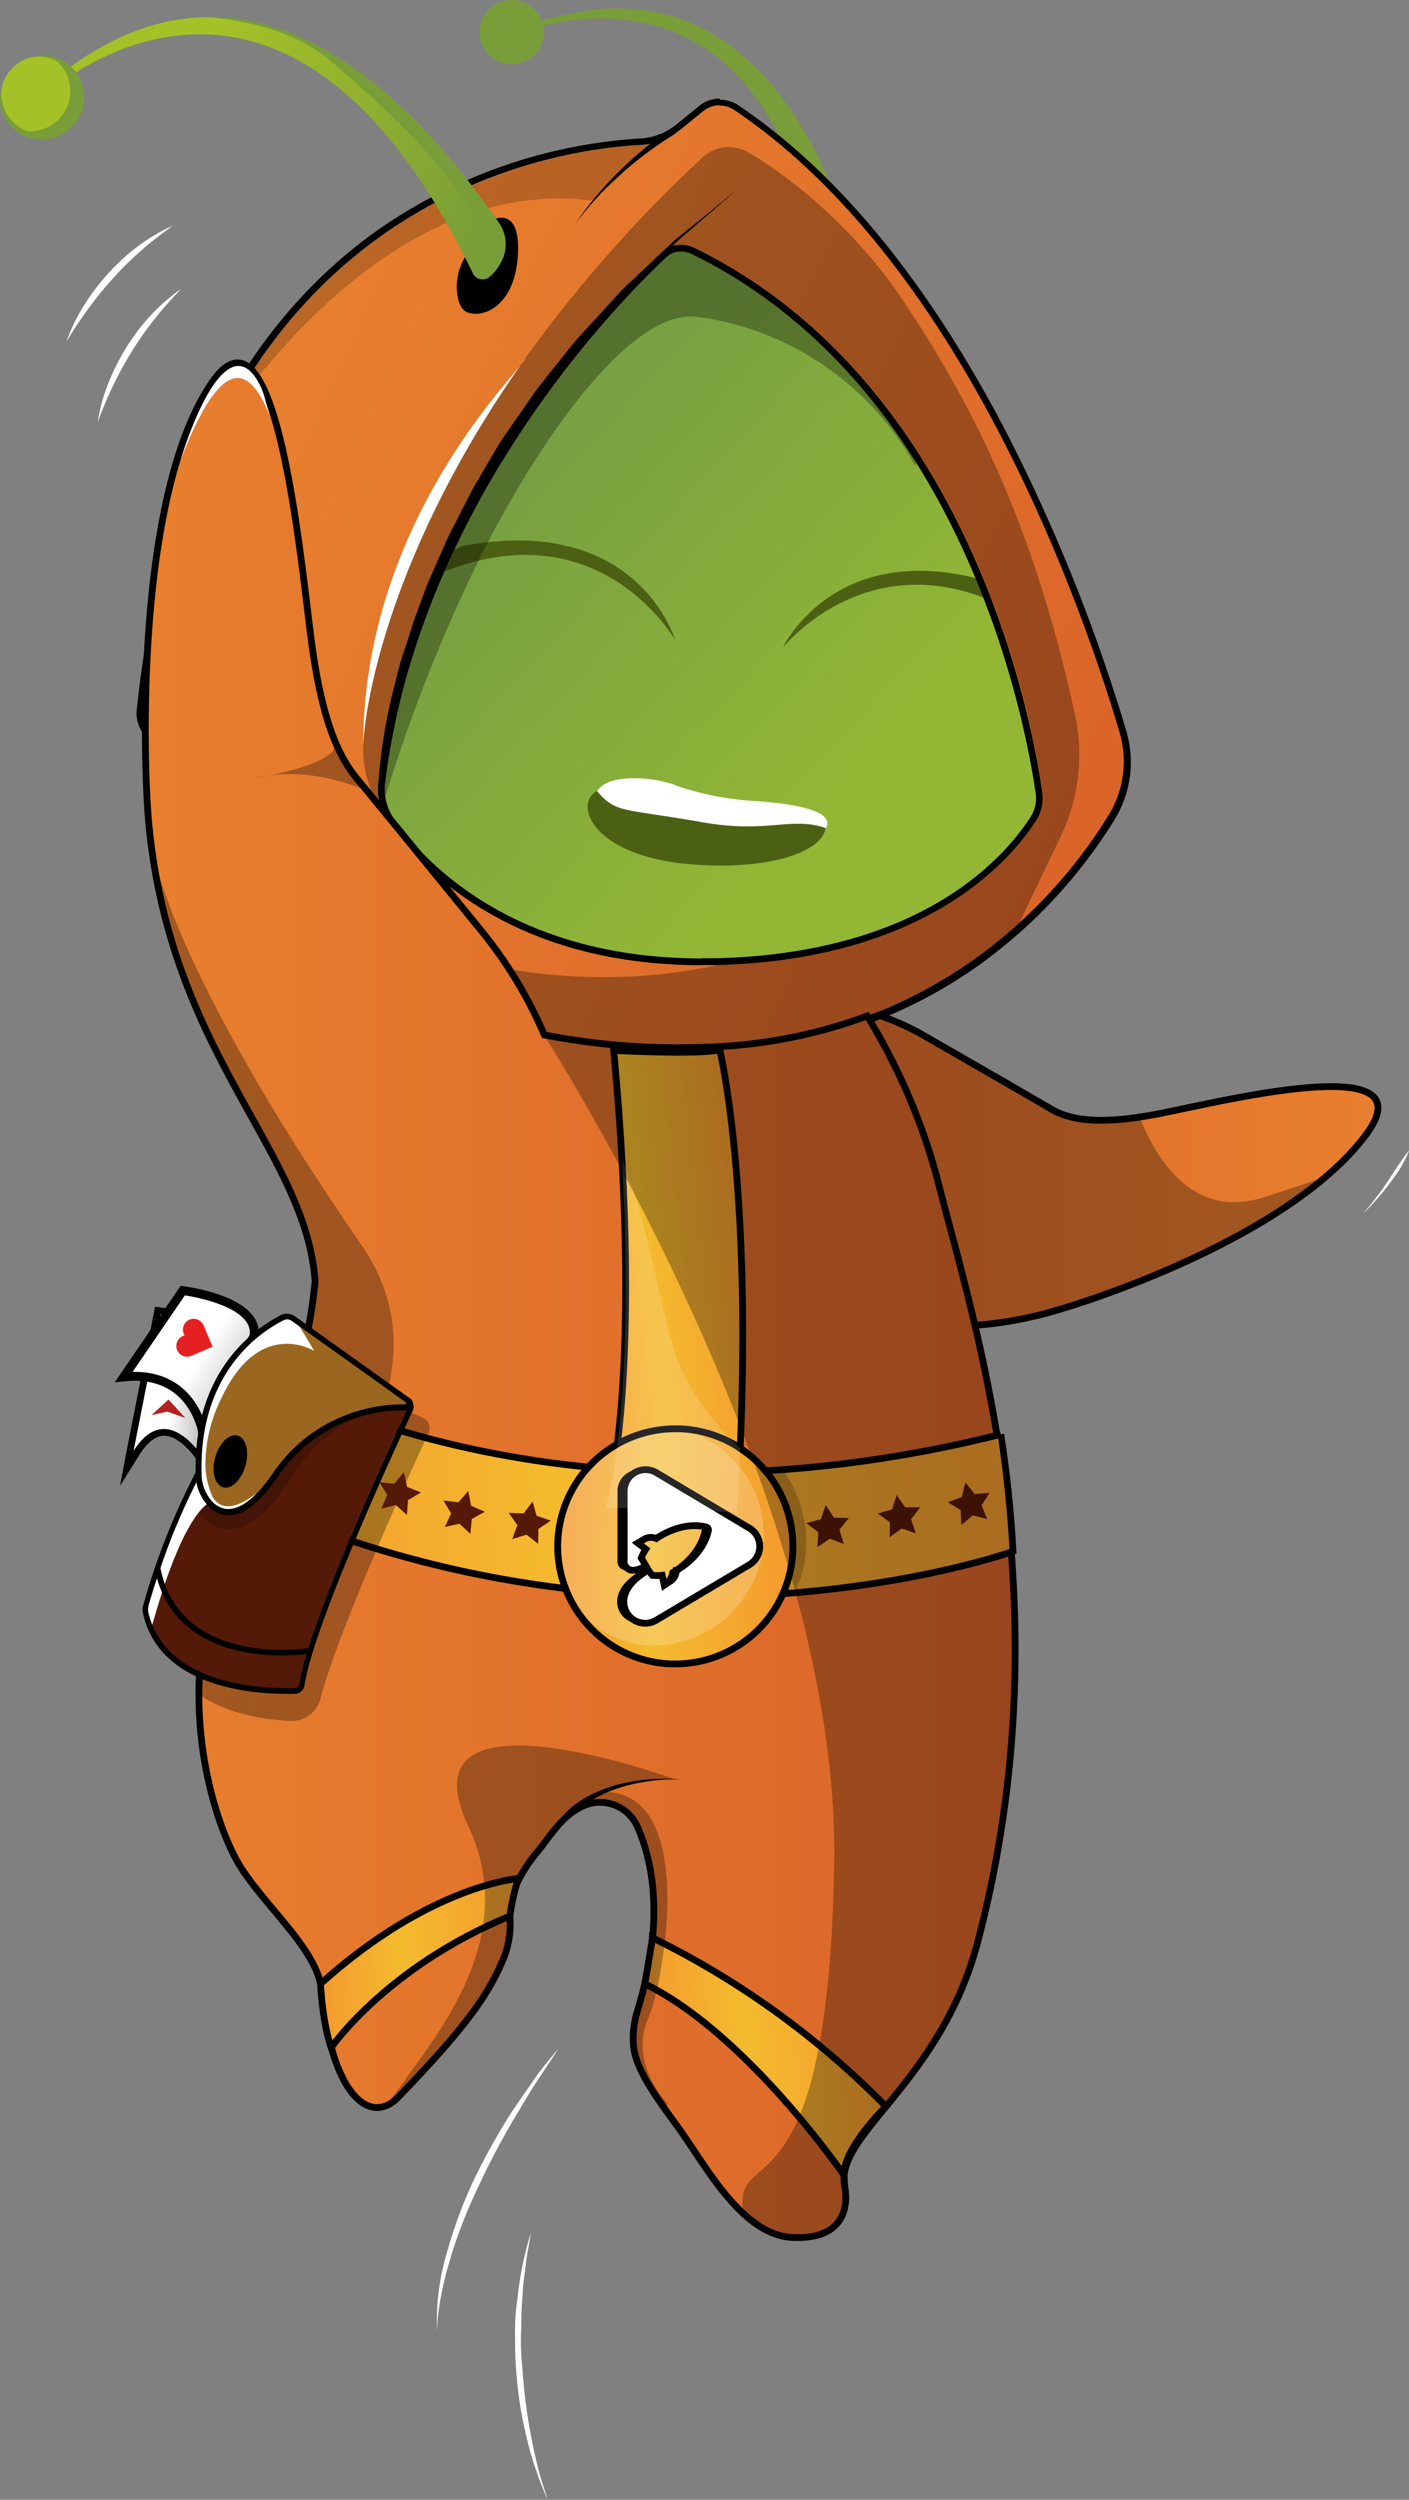 <svg xmlns="http://www.w3.org/2000/svg" xmlns:xlink="http://www.w3.org/1999/xlink" viewBox="0 0 208.19 369.22"><rect x="0" y="0" width="208.19" height="369.22" fill="#808080" stroke="none"/><defs><style>.cls-1,.cls-21,.cls-22{fill:none;}.cls-12,.cls-13,.cls-14,.cls-16,.cls-2,.cls-21,.cls-22,.cls-26,.cls-29{stroke:#000;}.cls-12,.cls-13,.cls-14,.cls-16,.cls-2,.cls-21,.cls-22,.cls-26{stroke-miterlimit:10;}.cls-2{fill:url(#linear-gradient);}.cls-3{opacity:0.3;}.cls-4{fill:#799d39;}.cls-5{fill:url(#linear-gradient-2);}.cls-6{fill:#4c6013;}.cls-15,.cls-28,.cls-29,.cls-7{fill:#fff;}.cls-8{fill:url(#linear-gradient-3);}.cls-28,.cls-9{opacity:0.2;}.cls-10{fill:url(#linear-gradient-4);}.cls-11{fill:#a4c127;}.cls-12{fill:url(#linear-gradient-5);}.cls-13{fill:url(#linear-gradient-6);}.cls-14{fill:url(#linear-gradient-7);}.cls-15{opacity:0.15;}.cls-16{fill:url(#linear-gradient-8);}.cls-17{fill:#551907;}.cls-18{fill:url(#linear-gradient-9);}.cls-19{fill:#020202;}.cls-20{fill:url(#linear-gradient-10);}.cls-21{stroke-width:1.31px;}.cls-22{stroke-width:0.85px;}.cls-23{fill:#9b6720;}.cls-24{fill:#e52020;}.cls-25{fill:#b72020;}.cls-26{fill:url(#linear-gradient-11);}.cls-27{fill:url(#linear-gradient-12);}.cls-30{clip-path:url(#clip-path);}</style><linearGradient id="linear-gradient" x1="203.61" y1="172.77" x2="99.77" y2="172.77" gradientUnits="userSpaceOnUse"><stop offset="0" stop-color="#e87f2e"/><stop offset="1" stop-color="#da6329"/></linearGradient><linearGradient id="linear-gradient-2" x1="197.19" y1="168.38" x2="149.49" y2="121.78" gradientTransform="translate(-76.98 -45.26) rotate(-1.55)" gradientUnits="userSpaceOnUse"><stop offset="0" stop-color="#93b734"/><stop offset="1" stop-color="#77a142"/></linearGradient><linearGradient id="linear-gradient-3" x1="115.25" y1="109.63" x2="242.17" y2="172.06" gradientTransform="translate(-76.98 -45.26) rotate(-1.55)" xlink:href="#linear-gradient"/><linearGradient id="linear-gradient-4" x1="102.22" y1="58.18" x2="141.2" y2="91.42" gradientTransform="translate(-76.98 -45.26) rotate(-1.55)" gradientUnits="userSpaceOnUse"><stop offset="0" stop-color="#a4c127"/><stop offset="1" stop-color="#799d39"/></linearGradient><linearGradient id="linear-gradient-5" x1="21.48" y1="192" x2="149.99" y2="192" xlink:href="#linear-gradient"/><linearGradient id="linear-gradient-6" x1="95.97" y1="304.61" x2="130.39" y2="302.54" gradientUnits="userSpaceOnUse"><stop offset="0" stop-color="#f49a2e"/><stop offset="0.41" stop-color="#f4bb2e"/><stop offset="1" stop-color="#f49a2e"/></linearGradient><linearGradient id="linear-gradient-7" x1="47.25" y1="291.14" x2="77.43" y2="289.33" xlink:href="#linear-gradient-6"/><linearGradient id="linear-gradient-8" x1="36.36" y1="222.78" x2="148.89" y2="216.01" xlink:href="#linear-gradient-6"/><linearGradient id="linear-gradient-9" x1="-889.75" y1="-194.88" x2="-872.03" y2="-199.46" gradientTransform="translate(814.75 657.02) rotate(17.37)" gradientUnits="userSpaceOnUse"><stop offset="0.08" stop-color="#fff"/><stop offset="1" stop-color="#231f20"/></linearGradient><linearGradient id="linear-gradient-10" x1="-885.7" y1="-201.34" x2="-855.86" y2="-193.14" gradientTransform="translate(814.75 657.02) rotate(17.37)" gradientUnits="userSpaceOnUse"><stop offset="0" stop-color="#fff"/><stop offset="1" stop-color="#231f20"/></linearGradient><linearGradient id="linear-gradient-11" x1="221.35" y1="158.48" x2="246.49" y2="156.97" gradientTransform="translate(-144.67 45.95) rotate(-3.42)" xlink:href="#linear-gradient-6"/><linearGradient id="linear-gradient-12" x1="-74.62" y1="-13.89" x2="-40.87" y2="-13.89" gradientTransform="translate(157.01 244.26) rotate(1.96)" xlink:href="#linear-gradient-6"/><clipPath id="clip-path" transform="translate(0)"><path class="cls-1" d="M89.55,222.66s5.69-18.7,1.13-67.51c0,0,12.82.67,15.67-.11,0,0,5.48,22.53,2.51,68.35Z"/></clipPath></defs><title>Asset 8@3xyh2</title><g id="Layer_2" data-name="Layer 2"><g id="Layer_1-2" data-name="Layer 1"><path class="cls-2" d="M171.73,164.4c-9.4,1.89-13.66,1-16.41-.59-4-2.35-12.78-7.39-18.9-10.91a37.2,37.2,0,0,0-7.33-3.2,70.84,70.84,0,0,1-13,3.7C110.91,164.89,99.69,190,99.77,190c14.76-4.06,27.42,10.57,53.58,4.28,6.63-1.59,36.78-11.31,48.35-26.5C211.29,155.16,182.08,162.31,171.73,164.4Z" transform="translate(0)"/><path class="cls-3" d="M195.77,173.86c-2.8.95-5.86,1.95-9.11,3-10.36,3.26-15.79-5.58-18.26-11.84-7.12,1.07-10.68.22-13.08-1.18-4-2.35-12.78-7.39-18.9-10.91a37.2,37.2,0,0,0-7.33-3.2c-1.12.44-2.27.85-3.45,1.24,1.13,12.21,3.84,37.32,3.84,38.31,0,.47,2.6,3.15,5.89,6.34a53.85,53.85,0,0,0,18-1.35C159,192.87,182,185.52,195.77,173.86Z" transform="translate(0)"/><path class="cls-4" d="M126,46.49a5,5,0,0,0,1.54-5.12c-3.24-11.81-14.81-52.12-51.94-36.62a11.19,11.19,0,0,0,2.85-.5c9.28-2.68,38.4-7.42,43.6,42.36a1.44,1.44,0,0,0,1.82,1.17A5.93,5.93,0,0,0,126,46.49Z" transform="translate(0)"/><circle class="cls-4" cx="75.61" cy="4.75" r="4.75"/><path class="cls-5" d="M81.65,45,62.31,73.61,47.82,109.36s.89,16.76,1.82,18.29,37.84,22,37.84,22L114,147.33l31.26-12.55,14.58-16.31-8.27-27.83-14-35.41-16-19.78-35.16-.93Z" transform="translate(0)"/><path class="cls-6" d="M68.23,80.67c26.05-5,31.54,13.9,31.54,13.9S89.1,75.63,66.28,84.17,68.23,80.67,68.23,80.67Z" transform="translate(0)"/><path class="cls-6" d="M149,86.85c-25-9-33.33,8.8-33.33,8.8s13.5-17,34.71-5S149,86.85,149,86.85Z" transform="translate(0)"/><path class="cls-7" d="M99.78,116a45.08,45.08,0,0,0,11.66,2.31c5,.32,11.62,1.22,10.72,3.74-1.42,4-6.1,5.78-19.29,4.61s-16.56-7.73-14.32-10.22c1-1.08,2.85-1.44,4.65-1.49a18.67,18.67,0,0,1,6.58,1Z" transform="translate(0)"/><path class="cls-6" d="M122,122.3c-.61,3.82-9.2,6.31-20.22,5.33-13.19-1.18-16.55-7.72-14.32-10.21a2.66,2.66,0,0,1,.73-.6c2.91,3.34,3.45,2.49,15.81,4.66C113.36,123.11,117,120.57,122,122.3Z" transform="translate(0)"/><path class="cls-3" d="M56.94,117.66A241,241,0,0,1,70.7,82.81c9.57-19.12,22.93-37.35,32.4-36a43.27,43.27,0,0,1,32.12,22l1.48-6.33-28-29.05L92.08,38.71,65.16,76l-9.63,25.15-1,16.57Z" transform="translate(0)"/><path class="cls-8" d="M165.41,108.11c-5.25-17.67-22.93-69-56.91-91.86a3.83,3.83,0,0,0-4.57.19l-3.38,2.73a10.15,10.15,0,0,1-5.91,2.28c-13.49.71-65.76,8.34-73.45,83.62,0,0-.79,9.15,14.7-1,0,0-5.51,14,.55,20.17S56.59,156,103.69,154.68c35.34-1,53.35-23.25,60.14-34.33A15.16,15.16,0,0,0,165.41,108.11Zm-12.26,13c-3.51,5.52-15.92,20.56-47.14,21.4-30,.81-43.95-14.37-48.58-21a8.75,8.75,0,0,1-1.51-6.12C61,74.22,90.29,44.57,98.2,37.23a3.93,3.93,0,0,1,4.39-.63c40.74,19.9,49.9,69.73,51.43,80.48A6,6,0,0,1,153.15,121.14Z" transform="translate(0)"/><path class="cls-7" d="M77.66,52.9c-20.17,28.34-23.83,51.42-24,57.48C53.56,76.16,77.86,53.84,77.66,52.9Z" transform="translate(0)"/><path class="cls-9" d="M42.21,85.48l-6.86,19c-14.93,9.59-14.17.64-14.17.64a129.09,129.09,0,0,1,7.61-33.4C12.43,127.7,41.66,86.26,42.21,85.48Z" transform="translate(0)"/><path class="cls-7" d="M28,108.22l-.93.3c-.13,0-.25,0-.37.09-.34.07-.65.14-1,.18-2,.27-3.1-.25-3.74-1a2.74,2.74,0,0,1-.39-.57,4.26,4.26,0,0,1-.45-2.15c.07-.59.12-1.17.2-1.75s.13-1.16.2-1.73c.14-1.14.29-2.27.46-3.38.06-.44.12-.89.19-1.33q.42-2.64.9-5.14c.1-.5.2-1,.29-1.48,0-.05,0-.11,0-.16.1-.5.2-1,.31-1.46.28-1.27.56-2.52.87-3.74.13-.54.27-1.08.41-1.61.39-1.47.8-2.91,1.23-4.31.14-.46.28-.9.42-1.35s.22-.7.34-1,.29-.9.45-1.35l.64-1.81c.19-.5.36-1,.55-1.48,0-.1.07-.19.11-.28a48.85,48.85,0,0,1,3.5-8A205.31,205.31,0,0,0,24.21,91.1C22,101.42,21.83,109.77,28,108.22Z" transform="translate(0)"/><path d="M106.33,15.59a3.87,3.87,0,0,1,2.17.66c34,22.85,51.66,74.19,56.91,91.86a15.16,15.16,0,0,1-1.58,12.24c-6.79,11.08-24.8,33.38-60.14,34.33-1.15,0-2.27,0-3.37,0-44.4,0-58-24.46-63.88-30.48s-.55-20.17-.55-20.17c-5.52,3.62-9,4.78-11.13,4.78a3.39,3.39,0,0,1-3.57-3.79c7.69-75.28,60-82.91,73.45-83.62a10.15,10.15,0,0,0,5.91-2.28l3.38-2.73a3.79,3.79,0,0,1,2.4-.85m-2.62,127,2.3,0c31.22-.84,43.63-15.88,47.14-21.4a6,6,0,0,0,.87-4.06c-1.53-10.75-10.69-60.58-51.43-80.48a4.59,4.59,0,0,0-2-.44,3.94,3.94,0,0,0-2.68,1C90,44.46,61,74.22,55.92,115.44a8.7,8.7,0,0,0,1.51,6.12c4.51,6.44,17.87,21,46.28,21m2.62-128a4.83,4.83,0,0,0-3,1.07L99.92,18.4a9.15,9.15,0,0,1-5.33,2.05,75.93,75.93,0,0,0-39.44,14C35.26,48.93,23.5,72.64,20.19,105a5,5,0,0,0,1.15,3.56,4.44,4.44,0,0,0,3.42,1.33c2.29,0,5.42-1.16,9.3-3.46C32.74,110.93,30.91,120,35.72,125c.73.74,1.62,1.82,2.65,3.07,7.39,9,22.78,27.71,62,27.71,1.11,0,2.26,0,3.4,0,15.59-.42,29.5-5,41.34-13.56a74.78,74.78,0,0,0,19.63-21.25,16.2,16.2,0,0,0,1.68-13,258.53,258.53,0,0,0-17.75-44.17c-11.52-22.1-24.82-38.33-39.56-48.24a4.9,4.9,0,0,0-2.73-.83Zm-2.62,127c-28,0-41.12-14.39-45.47-20.58a7.76,7.76,0,0,1-1.33-5.43c5.18-41.95,35.65-72.09,41.7-77.7a2.93,2.93,0,0,1,2-.7,3.58,3.58,0,0,1,1.54.34c40.46,19.76,49.48,69.87,50.88,79.72a5,5,0,0,1-.72,3.39c-3.84,6-16,20.11-46.32,20.93l-2.28,0Z" transform="translate(0)"/><path class="cls-9" d="M97,21a56,56,0,0,0-9.37,8.64h0c-27.33-3.59-48.24,23.37-55.33,34C50.54,26.7,84.2,22,94.64,21.45A9.89,9.89,0,0,0,97,21Z" transform="translate(0)"/><path d="M72.84,32.45s4.12-2.17,3.68,5.23S71.58,47,69.15,46.17c-.91-.31-1.36-1.34-1.56-2.51a8.49,8.49,0,0,1,1.71-6.54Z" transform="translate(0)"/><path class="cls-10" d="M74,38.77a5.49,5.49,0,0,0-.32-5.89c-7.69-11-34.66-48.21-67-20-.36.31-.1,1.22-.46,1.55,0,0,35.05-33.41,63.68,26a1.6,1.6,0,0,0,2.34.54A6.82,6.82,0,0,0,74,38.77Z" transform="translate(0)"/><circle class="cls-11" cx="6.05" cy="14.23" r="5.94"/><path class="cls-4" d="M7.64,8.46a5.93,5.93,0,0,1-3,10.93A6.1,6.1,0,0,1,2.42,19,5.94,5.94,0,1,0,7.64,8.46Z" transform="translate(0)"/><polygon points="33.96 106.82 44.28 79.78 34.9 107.16 33.96 106.82"/><path d="M99.6,19.86c-1.39.84-2.76,1.79-4.07,2.77s-2.6,2-3.83,3.15S89.28,28,88.16,29.25A48.54,48.54,0,0,0,85,33.08a46.59,46.59,0,0,1,3-4q1.61-1.92,3.39-3.68c1.18-1.17,2.42-2.3,3.7-3.36a48.66,48.66,0,0,1,4-3Z" transform="translate(0)"/><path d="M55.92,115.44a82.35,82.35,0,0,1,2.06-13c.57-2.12,1-4.26,1.74-6.34S61,92,61.8,89.91l1.14-3.08c.37-1,.86-2,1.28-3,.91-2,1.7-4,2.75-6s2-3.93,3-5.84l3.34-5.67c.54-1,1.18-1.85,1.8-2.76L77,60.84l1.87-2.71c.64-.89,1.34-1.73,2-2.6L85,50.37c1.46-1.64,3-3.24,4.44-4.85l2.22-2.42c.75-.81,1.58-1.52,2.37-2.28l4.78-4.51L100,35.2l1.28-1,2.56-2.06L108.93,28l-5,4.29-2.48,2.14-1.24,1.07-1.16,1.15-4.67,4.59c-.76.78-1.58,1.51-2.3,2.32L90,46l-4.33,4.89-4,5.16c-.66.86-1.36,1.7-2,2.59l-1.83,2.7L76,64.09c-.61.9-1.24,1.79-1.77,2.74A134.28,134.28,0,0,0,62.52,90.18,107,107,0,0,0,55.92,115.44Z" transform="translate(0)"/><path class="cls-3" d="M156.75,123.5l-6.14,12.82h0a71,71,0,0,1-12,8.8c-.69.4-1.41.8-2.13,1.19a73,73,0,0,1-32.77,8.36c-16.19.44-28.47-2.29-37.89-6.32l-.13-.06-5.2-2.52a64.3,64.3,0,0,1-18-14.51c7.32,4.39,33.08,17.88,63.58,11.27,31.22-.85,43.63-15.89,47.14-21.39a6,6,0,0,0,.87-4.08c-1.52-10.74-10.69-60.57-51.43-80.47a4.35,4.35,0,0,0-4.66.52C90,44.46,61,74.21,55.92,115.44a8.82,8.82,0,0,0,1.5,6.13,42.43,42.43,0,0,0,3,3.76c-.75-.75-7-7.21-6.75-15,.16-6.06,3.82-29.14,24-57.48l0,0A198.51,198.51,0,0,1,103.8,23.26a5.65,5.65,0,0,1,6.67-.8C116.12,25.65,126,33.37,133.17,44c10.52,15.55,19.74,34,25.68,61.65A27.82,27.82,0,0,1,156.75,123.5Z" transform="translate(0)"/><path class="cls-4" d="M74,38.77a7.14,7.14,0,0,1-1.73,2.15A1.61,1.61,0,0,1,70,40.37S79.38,34.83,48.85,9c-4.6-3.9-11-5.89-18.56-6.5C51.61,2.05,68,24.75,73.7,32.89A5.47,5.47,0,0,1,74,38.77Z" transform="translate(0)"/><path class="cls-4" d="M4.91,8.41a5.89,5.89,0,0,1,3.83.26,6.22,6.22,0,0,1,3.63,6.62A6.34,6.34,0,0,1,6.8,20.6a6.24,6.24,0,0,1-3.92-.9A6.3,6.3,0,0,1,.36,16.65a6,6,0,0,1-.08-3.84,6,6,0,0,0,3,6.22,5.59,5.59,0,0,0,6.52-.87,5.48,5.48,0,0,0,1.65-3A5.79,5.79,0,0,0,11,11.69,5.94,5.94,0,0,0,4.91,8.41Z" transform="translate(0)"/><path class="cls-7" d="M57.78,138.5c-.84-.36-3.88-1.5-6.66-2.71-3-1.29-5.73-1.77-4.6-.24l-.64-.61-.15-.16c-.31-.3-.61-.6-.9-.91-.86-.89-1.66-1.76-2.4-2.6-2.67-3-4.55-5.56-6-7-3.06-3.11-3.16-8.21-2.53-12.5C33.58,116.93,35.89,128.05,57.78,138.5Z" transform="translate(0)"/><path class="cls-12" d="M138.65,174.73a90.64,90.64,0,0,0-10.52-24.67,74.86,74.86,0,0,1-24.44,4.62,103.31,103.31,0,0,1-23.26-1.82,65,65,0,0,0-9.32-15.4c-5.94-7.28-14.44-17.7-18.38-22.47-2.7-3.26-5.21-8.55-6.78-20.76-1.73-13.44-5.31-51.56-14.72-37.6C19.87,73.49,21.16,113.16,22,121.82c3.33,34.12,23.21,48.12,24.56,67.46-2,19.9-10.32,31.36-14.27,43.16-6.81,20.35.09,38.39,3.31,43.39,3.84,6,11.37,12.34,11.88,18,1.43,15.49,7.15,20.29,11.38,15.9,10.4-10.78,13.41-15.32,15.63-20.67a13.87,13.87,0,0,0,.85-6c-.6-4.28,4.14-9.63,4.14-9.63,2.25-2.86,3.53-5.07,6.32-6.52a6.07,6.07,0,0,1,8.37,2.86c5.1,11.58.77,24.63-.09,27.59a13.78,13.78,0,0,0-.5,4.47c.18,4.25,4.75,9.61,7.58,13.75,3.77,5.48,8.93,14.57,15.93,14.89,9.82.44,7.68-7.7,7.68-7.7-1.25-7.69,14.23-15.2,19.71-36C157.71,236.4,143.61,194.46,138.65,174.73Z" transform="translate(0)"/><path class="cls-7" d="M38.47,57c.67,1.34.91,3.08,1.49,4.58-1.81-4.14-5.74-13.24-13.27,6.37C29.82,57.84,34.7,49.36,38.47,57Z" transform="translate(0)"/><path class="cls-13" d="M124.72,321.3S110.38,300.4,95.27,293c0,0,.4-2.13,1.14-6.79a126.42,126.42,0,0,1,34.49,24.91S124.51,317.36,124.72,321.3Z" transform="translate(0)"/><path class="cls-14" d="M49,302.34S57.19,290.46,75.34,283c0,0,.57-4.18,1.37-5.57,0,0-13.1.92-29.35,15.58,0,0,.26,6.07,1.77,10" transform="translate(0)"/><path d="M83.49,267.83a13.4,13.4,0,0,1,3.81-2.74,21.16,21.16,0,0,1,4.32-1.59,27.66,27.66,0,0,1,4.51-.71c.76-.06,1.52-.05,2.28-.08l2.27.07-2.27.05c-.75.07-1.51.11-2.25.21a27.23,27.23,0,0,0-4.41.94,20.07,20.07,0,0,0-4.09,1.77,12.78,12.78,0,0,0-3.39,2.7Z" transform="translate(0)"/><path class="cls-3" d="M75.34,283c-.6-4.28,4.14-9.63,4.14-9.63.72-.9,1.33-1.74,1.93-2.51l-.29-.36s4.21-7.51,18.53-7.73c0,0-40.71-14.86-30.47,6.9C76,284.1,67.37,297,60.57,306.14a49.79,49.79,0,0,1-3.71,4.91,5.21,5.21,0,0,0,2-1.35c10.4-10.78,13.41-15.32,15.63-20.67A13.87,13.87,0,0,0,75.34,283Z" transform="translate(0)"/><path class="cls-3" d="M29.43,248.42a9.37,9.37,0,0,0,.33-1.39c1.47-9.52,42-36.53,23.64-63.16-28.52-41.3-30.91-58.54-31-58.74,4.23,31.74,22.86,45.45,24.17,64.15-2,19.9-10.32,31.36-14.27,43.16A55.71,55.71,0,0,0,29.43,248.42Z" transform="translate(0)"/><path class="cls-15" d="M58.81,215.58s34.12,7.88,37.49,20.82L97.74,221S61.78,216.41,58.81,215.58Z" transform="translate(0)"/><path class="cls-16" d="M42.87,205s41.59,22.77,105,6.85a171.78,171.78,0,0,1,1.81,17.29S95.93,248.4,36.29,221.47Z" transform="translate(0)"/><path class="cls-3" d="M44.53,201.07c-3.35,12.4-8.88,21.17-11.88,30.13a56.3,56.3,0,0,0-2.87,19.31c4.09,2.72,9.52,3.5,13.11,3.68a4.39,4.39,0,0,0,4.46-3.3c2.71-10.3,13.19-33.27,16-39.29a1.63,1.63,0,0,0-.8-2.15Z" transform="translate(0)"/><polygon class="cls-17" points="59.67 217.45 60.15 219.61 62.2 220.44 60.29 221.56 60.13 223.76 58.48 222.29 56.34 222.83 57.22 220.8 56.05 218.93 58.25 219.14 59.67 217.45"/><polygon class="cls-17" points="69.19 220.23 69.61 222.4 71.64 223.28 69.71 224.35 69.5 226.55 67.88 225.05 65.73 225.53 66.66 223.53 65.53 221.63 67.73 221.89 69.19 220.23"/><polygon class="cls-17" points="78.69 221.76 79.29 223.88 81.39 224.59 79.56 225.82 79.53 228.03 77.79 226.67 75.69 227.33 76.44 225.25 75.16 223.45 77.37 223.53 78.69 221.76"/><polygon class="cls-17" points="122.01 222.3 123.22 224.15 125.43 224.21 124.04 225.93 124.67 228.04 122.61 227.26 120.79 228.51 120.9 226.3 119.14 224.96 121.28 224.38 122.01 222.3"/><polygon class="cls-17" points="132.49 220.81 133.75 222.63 135.96 222.62 134.62 224.38 135.31 226.47 133.23 225.75 131.45 227.05 131.49 224.84 129.7 223.55 131.82 222.92 132.49 220.81"/><polygon class="cls-17" points="142.64 218.94 144.03 220.66 146.23 220.49 145.03 222.34 145.87 224.38 143.74 223.81 142.05 225.24 141.94 223.03 140.06 221.88 142.12 221.09 142.64 218.94"/><path class="cls-18" d="M31.1,217s-5.92-11.29-11.38-2.66l4-20.28s8.57,1,9.34,6.37Z" transform="translate(0)"/><path class="cls-19" d="M23.69,194.1s8.57,1,9.34,6.37L31.1,217s-3.11-5.93-6.89-5.94c-1.44,0-3,.87-4.49,3.28l4-20.28m-.8-1.1-.18.91-4,20.27-1,5.3,2.86-4.57c1.17-1.86,2.4-2.81,3.65-2.81,2.6,0,5.21,3.9,6,5.4l1.5,2.87.38-3.22L34,200.58v-.13l0-.13c-.87-6-9.83-7.16-10.21-7.21l-.92-.11Z" transform="translate(0)"/><path class="cls-20" d="M29.91,211.37s-1.51-9.2-11.62-8l8.51-12.5s11.5,1.16,10.74,6.51Z" transform="translate(0)"/><path class="cls-21" d="M29.91,211.37s-1.51-9.08-11.62-8L27,190.62S38.3,192,37.54,197.34Z" transform="translate(0)"/><path class="cls-17" d="M60.45,207.46S45,240.19,44.1,249.3c0,0-19.71,1.47-22.25-11.51a101.09,101.09,0,0,1,8.58-21.38A76.27,76.27,0,0,1,42,200.6Z" transform="translate(0)"/><path class="cls-9" d="M59.55,207.43c-4.24.32-10.15,2.16-15.11,8.84,0,0,0,0,0,0a22.7,22.7,0,0,0-1.29,1.87c-7.28,11.49-12.2,7.33-13.82,5.3a5.09,5.09,0,0,1,1.87-1.67,3.77,3.77,0,0,0,1.71,1l.17,0,.2,0a4.13,4.13,0,0,0,3.19-1,7,7,0,0,0,.79-.63l.26-.23c.08-.08.17-.15.25-.24h0c0-.06.09-.1.13-.15a7.73,7.73,0,0,0,.6-.66,18.3,18.3,0,0,0,1.49-1.9l.39-.55c.43-.63.87-1.23,1.32-1.77.21-.25.4-.48.6-.7l.68-.73.69-.68.7-.64a22.54,22.54,0,0,1,2.15-1.63l.73-.47c.25-.14.49-.29.74-.42a23.33,23.33,0,0,1,4.27-1.87c.68-.21,1.34-.39,2-.54l.63-.14c.61-.12,1.19-.21,1.73-.29l.52-.06,1-.09.63,0Z" transform="translate(0)"/><path d="M42,200.6l17.94,6.66a.52.52,0,0,1,.29.71c-1.92,4.1-14.75,31.79-16.05,40.82a.62.62,0,0,1-.6.54l-1.25,0c-4.85,0-18.06-.95-20.38-11.18a1.51,1.51,0,0,1,0-.76,101.48,101.48,0,0,1,8.48-21A76.27,76.27,0,0,1,42,200.6m-.21-1-.38.38a76.44,76.44,0,0,0-11.71,16,103,103,0,0,0-8.56,21.19,2.44,2.44,0,0,0,0,1.17c2.42,10.69,15.64,11.84,21.21,11.84l1.28,0A1.49,1.49,0,0,0,45,248.91c1.29-9,14.47-37.37,16-40.58a1.4,1.4,0,0,0,0-1.1,1.38,1.38,0,0,0-.8-.77L42.28,199.8l-.51-.19Z" transform="translate(0)"/><path class="cls-7" d="M24.14,234.59c-.52,1.6-1.08,3.4-1.64,5.41a11.18,11.18,0,0,1-.57-1.83,1.51,1.51,0,0,1,0-.76.36.36,0,0,0,0-.11l0-.1c.24-.83.73-2.52,1.47-4.72.45-1.34,1-2.88,1.62-4.54.38-1,.78-2,1.22-3,.23-.56.48-1.12.73-1.7.73-1.64,1.54-3.34,2.41-5,0,.3,0,.63.06,1a7.69,7.69,0,0,0,1.68,2.63C30.33,222.14,27.63,224.07,24.14,234.59Z" transform="translate(0)"/><path class="cls-22" d="M45.78,243.82S26.23,247,23.25,231.52" transform="translate(0)"/><path class="cls-23" d="M60.45,207.46,42.54,194.69s-14.31,5.07-13,24.45c0,0,3.32,9.48,10.86-1.63S60.45,207.46,60.45,207.46Z" transform="translate(0)"/><path class="cls-7" d="M46.44,199.54l-2.18-3.63-1.16-.83a1.18,1.18,0,0,0-1.2-.1c-2.57,1.31-12.49,7-12.12,22.61h0v.1a6.2,6.2,0,0,0,1.28,3.75,4.71,4.71,0,0,0,1.2,1.06h0v0h0a3.42,3.42,0,0,0,.59.26l.37.08c1.19.16,2.68-.3,4.49-2.08l0,0,.13-.16c-4.07,3.14-5.78,1.59-6.4.54a11.73,11.73,0,0,1-1.09-4.73h0a22.15,22.15,0,0,1,2.41-10C38.39,194.5,46.44,199.54,46.44,199.54Z" transform="translate(0)"/><path d="M42.42,194.86a1.2,1.2,0,0,1,.68.22l16.83,12a.19.19,0,0,1-.11.34h-.25a23.29,23.29,0,0,0-19.19,10.08c-2.8,4.12-5,5.42-6.59,5.42a3.53,3.53,0,0,1-2.73-1.49,6.2,6.2,0,0,1-1.29-3.74C29.36,202,39.33,196.29,41.9,195a1.06,1.06,0,0,1,.52-.13m0-.85h0a2,2,0,0,0-.9.22c-3.93,2-13,8.25-12.6,23.49A6.9,6.9,0,0,0,30.4,222a4.31,4.31,0,0,0,3.39,1.81c2.26,0,4.65-1.89,7.3-5.79a22.48,22.48,0,0,1,18.48-9.71h.24a1,1,0,0,0,.61-1.89l-16.83-12a2,2,0,0,0-1.17-.38Z" transform="translate(0)"/><ellipse cx="34.04" cy="215.83" rx="3.97" ry="2.32" transform="translate(-182.93 190.03) rotate(-74.25)"/><path class="cls-24" d="M28,194.91a1.59,1.59,0,0,1,2.08.85l.1.23,1.24,2.92-2.92,1.24-.24.1a1.58,1.58,0,0,1-2.08-.84h0a1.59,1.59,0,0,1,.84-2.08l.24-.1-.1-.23a1.59,1.59,0,0,1,.84-2.09Z" transform="translate(0)"/><polygon class="cls-25" points="22.37 209.01 24.72 208.49 27.4 209.44 24.9 206.71 22.37 209.01"/><path class="cls-26" d="M89.55,222.66s5.69-18.7,1.13-67.51c0,0,12.82.67,15.67-.11,0,0,5.48,22.53,2.51,68.35Z" transform="translate(0)"/><path class="cls-9" d="M115.92,217.36s5.9,8.24,1.74,17.29l-4.12.51-1.77-17.22Z" transform="translate(0)"/><circle class="cls-27" cx="99.78" cy="228.4" r="16.87"/><path class="cls-28" d="M112.86,227.18a16.42,16.42,0,0,1-17,15.85c-5-.17-8.83-3.13-11.72-6.73.18.42-.2-.4,0,0-1.35-2.69-2-4-1.92-7.18A18.74,18.74,0,0,1,101.61,211l-.16.35A16.14,16.14,0,0,1,112.86,227.18Z" transform="translate(0)"/><path d="M99.77,211.53h.59a16.87,16.87,0,0,1-.57,33.73H99.2a16.87,16.87,0,0,1,.57-33.73m0-1h0a17.87,17.87,0,0,0-.6,35.73h.62a17.87,17.87,0,0,0,.6-35.73Z" transform="translate(0)"/><path id="Path_402" data-name="Path 402" d="M109.7,225.69,96,217.52a3.15,3.15,0,0,0-4.76,2.71v10.3a1.29,1.29,0,0,0,1.19,1.4h.21a4.08,4.08,0,0,0,1.8-.68l-.17-.27-.52-.86a7.08,7.08,0,0,1,.68-1.31l-1.19-.91,1.13-.66a2,2,0,0,1,1.61,0s3.57-2.64,7.38-1.7a.43.43,0,0,1,.32.51c-.81,3.85-4.74,5.91-4.74,5.91a2,2,0,0,1-.71,1.45l-1.07.73-.31-1.47a6.58,6.58,0,0,1-1.47,0L95,232.2l-.19-.3c-1.59.9-3.62,2.49-3.62,4.67A3.16,3.16,0,0,0,96,239.28l13.72-8.17a3.16,3.16,0,0,0,1.09-4.32A3.22,3.22,0,0,0,109.7,225.69Z" transform="translate(0)"/><path id="Path_403" data-name="Path 403" class="cls-29" d="M110.7,225.69,97,217.52a3.15,3.15,0,0,0-4.77,2.71v10.3a1.29,1.29,0,0,0,1.19,1.4h.21a4,4,0,0,0,1.8-.68l-.16-.27-.52-.86a6.48,6.48,0,0,1,.67-1.31l-1.18-.91,1.12-.66a2,2,0,0,1,1.61,0s3.57-2.64,7.38-1.7a.43.43,0,0,1,.32.51c-.81,3.85-4.74,5.91-4.74,5.91a1.94,1.94,0,0,1-.7,1.45l-1.08.73-.31-1.47a6.47,6.47,0,0,1-1.46,0L96,232.2l-.2-.3c-1.58.9-3.62,2.49-3.62,4.67A3.16,3.16,0,0,0,97,239.28l13.72-8.17a3.16,3.16,0,0,0,0-5.42Z" transform="translate(0)"/><g class="cls-30"><path class="cls-15" d="M110.51,214.92s-8.62-6.84-11.27-16.77S95,178.42,91.89,171l-2.79,1L87,225s23.7,6,23.67,5.52S110.51,214.92,110.51,214.92Z" transform="translate(0)"/></g><path class="cls-3" d="M123.26,275c-.83,54.42-15.32,41-13.37,52a11.64,11.64,0,0,0,7.2,3.48c9.82.44,7.68-7.7,7.68-7.7-1.25-7.69,14.23-15.2,19.71-36,13.23-50.26-.87-92.2-5.83-111.93a90.64,90.64,0,0,0-10.52-24.67,75.12,75.12,0,0,1-24.44,4.62,103.31,103.31,0,0,1-23.26-1.82S124.08,220.52,123.26,275Z" transform="translate(0)"/><path class="cls-3" d="M54.23,116.82s-8.16-3.91-16.38-1.93c0,0,12.86-2,11.65-5.41C49.5,109.48,51.28,114.43,54.23,116.82Z" transform="translate(0)"/><path class="cls-3" d="M87.78,265.45a3.72,3.72,0,0,0-.45.92,6,6,0,0,1,7.21,3.32c5.1,11.58.77,24.63-.09,27.59a13.78,13.78,0,0,0-.5,4.47c.13,2.86,2.23,6.23,4.46,9.38l.25-.37s-5.92-6.07-2.8-12.86c1.91-4.18,7.55-33-6.45-33.22A6.06,6.06,0,0,0,87.78,265.45Z" transform="translate(0)"/><path class="cls-7" d="M80.94,369.22a49.21,49.21,0,0,1-3.21-9.55,59.16,59.16,0,0,1-1.49-10c-.15-1.68-.12-3.37-.14-5.06s.09-3.37.35-5a50.18,50.18,0,0,1,2-9.87c-.23,1.67-.64,3.29-.79,5l-.32,2.48c-.09.83-.11,1.66-.18,2.49-.14,1.66-.12,3.33-.17,5s0,3.33.19,5a80.68,80.68,0,0,0,1.25,9.9c.3,1.64.66,3.27,1.07,4.89S80.42,367.63,80.94,369.22Z" transform="translate(0)"/><path class="cls-7" d="M64.59,344.31A34.92,34.92,0,0,1,66,332.83,68,68,0,0,1,70,322a95.34,95.34,0,0,1,5.65-10.12c1.08-1.61,2.19-3.18,3.28-4.77s2.36-3.05,3.58-4.55c-1,1.63-2.12,3.22-3.17,4.83s-2,3.25-3,4.9a112,112,0,0,0-5.41,10.14A76.89,76.89,0,0,0,66.71,333l-.8,2.76c-.2.93-.46,1.86-.62,2.8A28.76,28.76,0,0,0,64.59,344.31Z" transform="translate(0)"/><path class="cls-7" d="M201.55,179.05a43.3,43.3,0,0,0,3.42-4.44l1.53-2.35c.54-.76,1.05-1.54,1.64-2.28l.05,0a19.94,19.94,0,0,1-1.27,2.53,26.57,26.57,0,0,1-1.62,2.31,35,35,0,0,1-3.72,4.25Z" transform="translate(0)"/><path class="cls-7" d="M14.45,62.33A25.25,25.25,0,0,1,16,56.63a33,33,0,0,1,2.67-5.31c.51-.85,1.11-1.65,1.68-2.46a29.53,29.53,0,0,1,1.92-2.27,26.21,26.21,0,0,1,4.46-3.89c-1.35,1.44-2.68,2.86-3.87,4.4a46.08,46.08,0,0,0-3.34,4.75,51.29,51.29,0,0,0-2.8,5.09A57,57,0,0,0,14.45,62.33Z" transform="translate(0)"/><path class="cls-7" d="M9.84,50.44a25.1,25.1,0,0,1,2.57-5.32A32.38,32.38,0,0,1,16,40.38c.66-.75,1.39-1.43,2.09-2.12a29.59,29.59,0,0,1,2.3-1.89,25.68,25.68,0,0,1,5.09-3c-1.59,1.17-3.15,2.32-4.6,3.62a46.89,46.89,0,0,0-4.14,4.08,51.41,51.41,0,0,0-3.67,4.5A55.74,55.74,0,0,0,9.84,50.44Z" transform="translate(0)"/></g></g></svg>